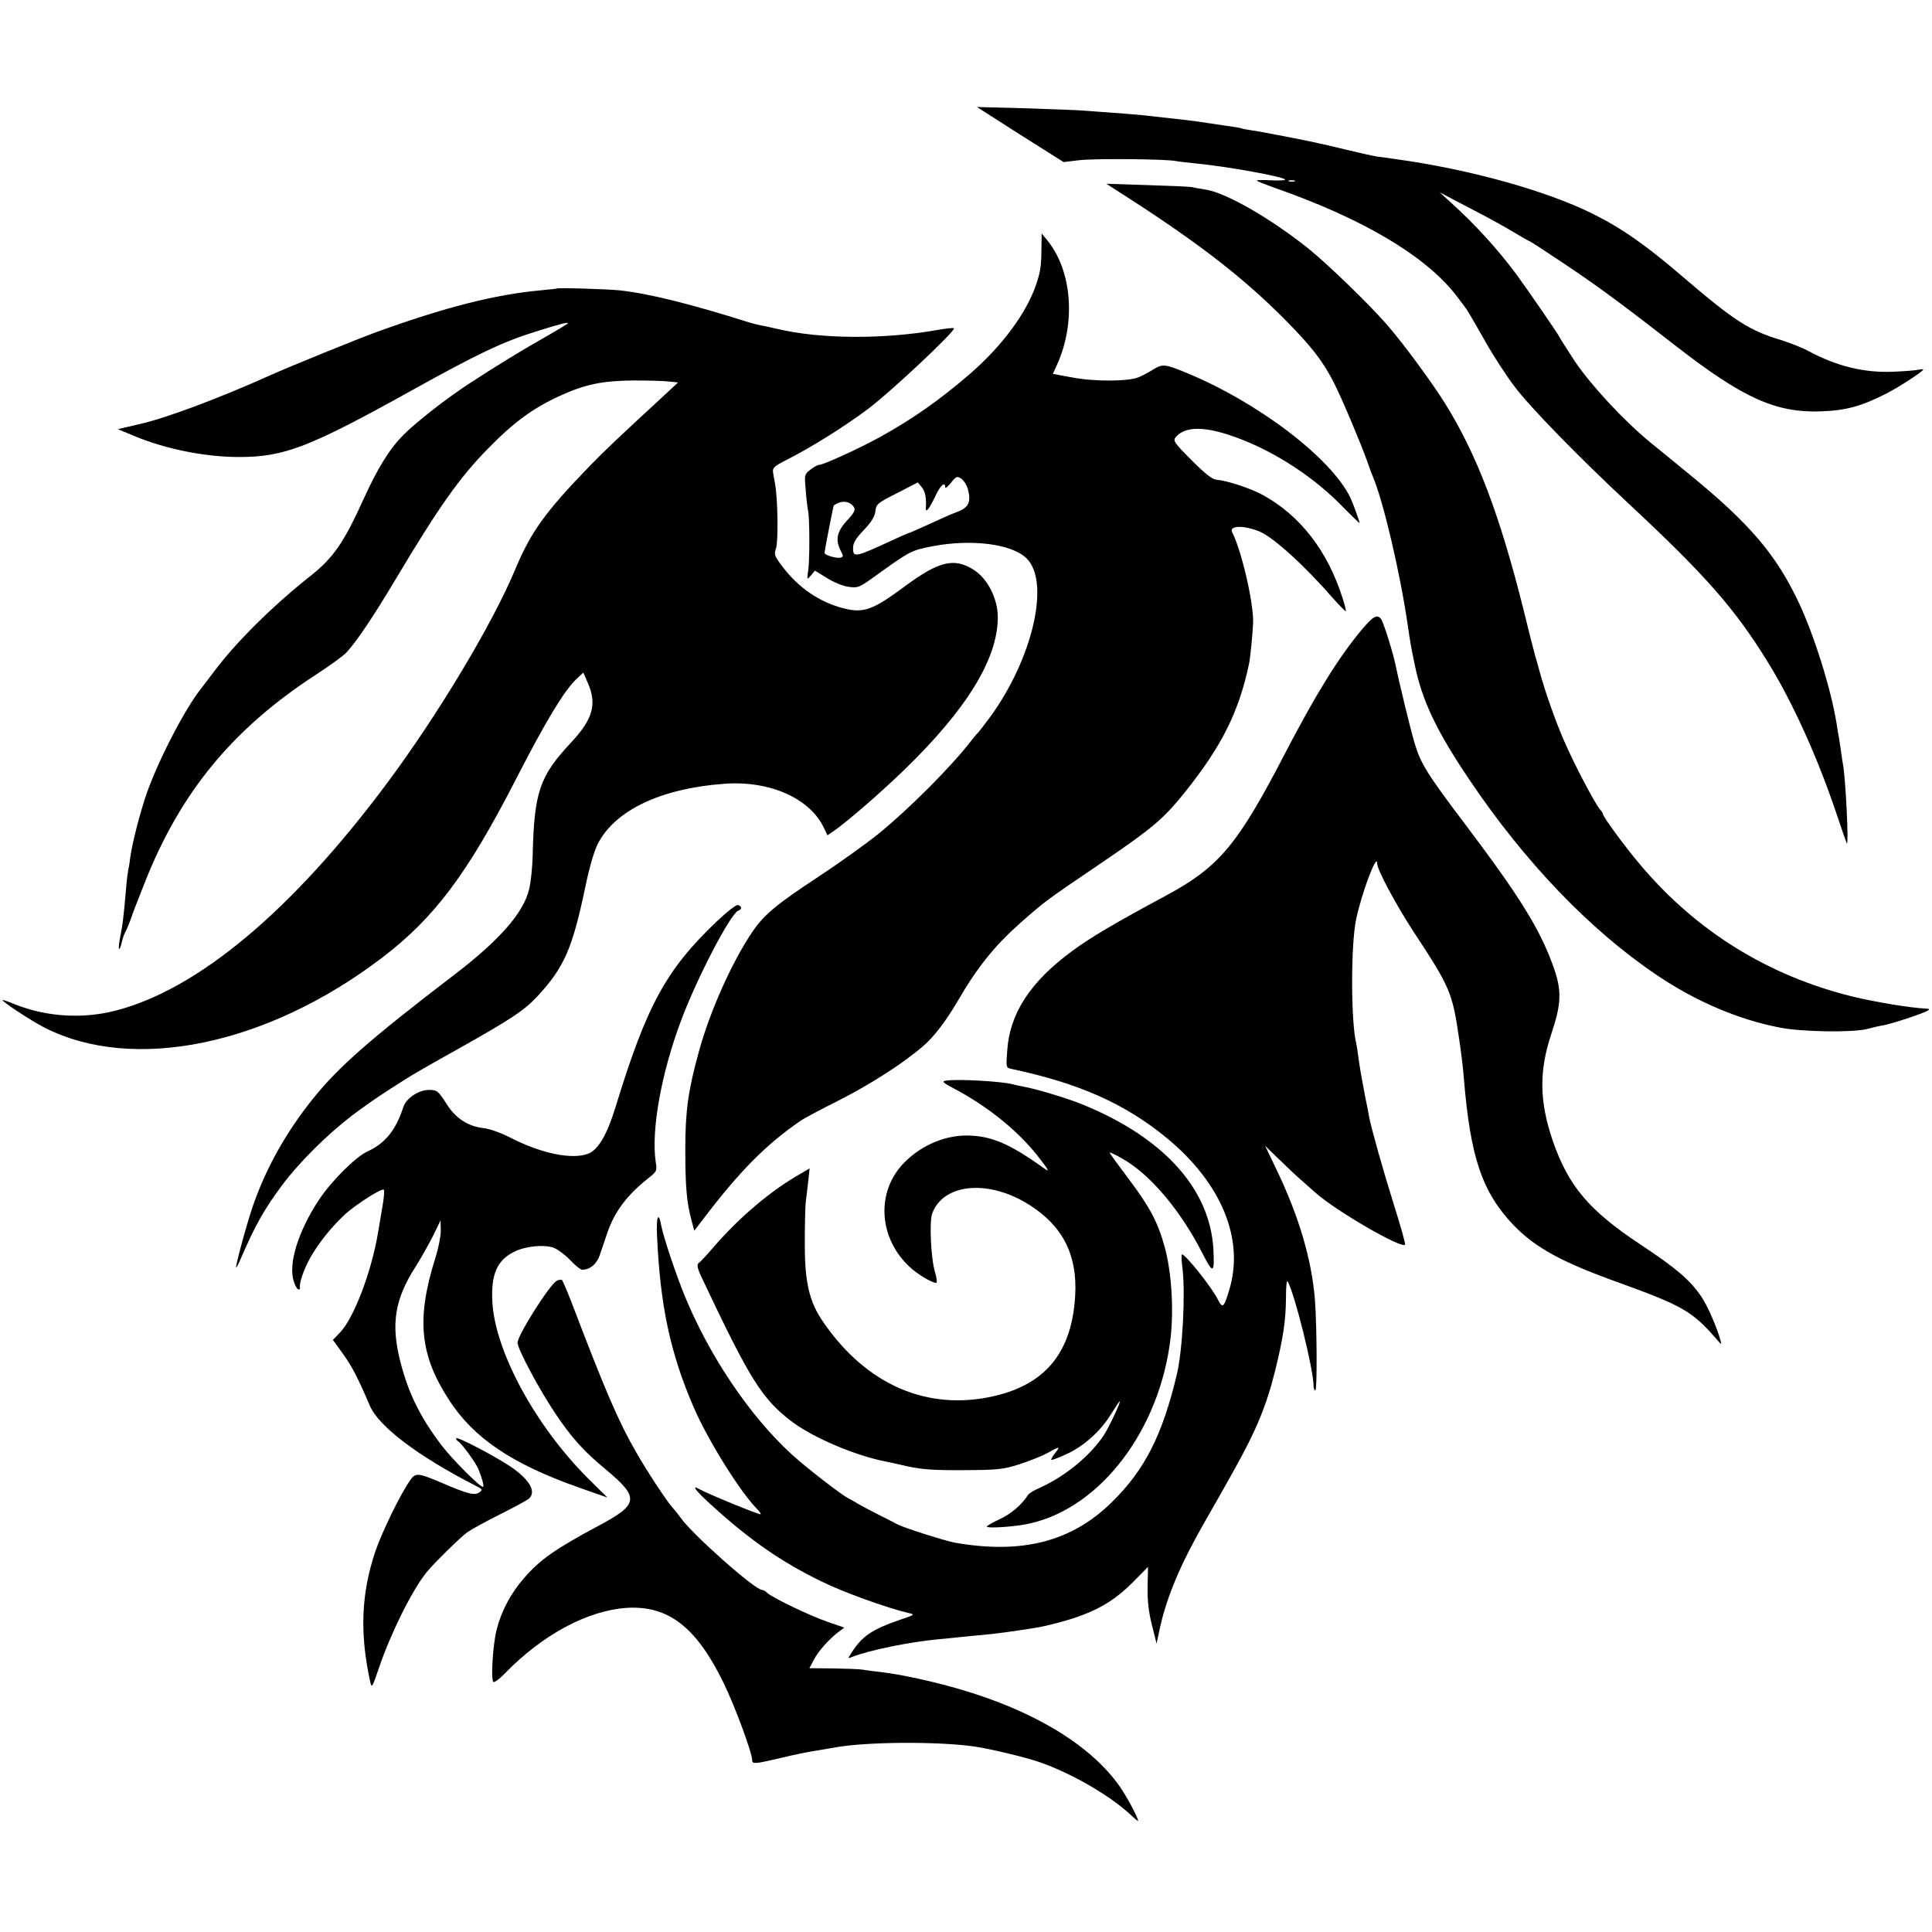 <?xml version="1.0" standalone="no"?>
<!DOCTYPE svg PUBLIC "-//W3C//DTD SVG 20010904//EN"
 "http://www.w3.org/TR/2001/REC-SVG-20010904/DTD/svg10.dtd">
<svg version="1.0" xmlns="http://www.w3.org/2000/svg"
 width="881pt" height="881pt" viewBox="0 0 881 881"
 preserveAspectRatio="xMidYMid meet">
<g transform="translate(0,881) scale(0.1,-0.1)"
fill="#000000" stroke="none">
<path d="M4652 8196 l198 -125 67 8 c67 9 394 6 443 -3 14 -3 54 -7 90 -11
148 -14 410 -62 410 -74 0 -4 -30 -5 -67 -3 -38 2 -65 1 -62 -2 3 -3 38 -17
77 -31 402 -140 687 -308 829 -488 26 -34 53 -69 58 -79 6 -9 41 -70 78 -135
37 -66 97 -158 133 -205 67 -91 299 -328 519 -533 352 -328 487 -481 638 -727
113 -183 226 -434 312 -690 24 -72 45 -132 47 -134 9 -9 -6 299 -18 361 -2 10
-6 37 -9 60 -3 22 -8 51 -10 65 -3 14 -7 41 -10 60 -25 156 -100 396 -170 547
-104 222 -224 364 -505 593 -69 56 -147 121 -175 143 -121 99 -273 264 -344
370 -39 60 -71 110 -71 112 0 5 -148 220 -196 285 -84 113 -185 224 -293 322
l-56 51 139 -73 c76 -39 167 -89 202 -111 36 -21 66 -39 69 -39 3 0 73 -46
157 -102 150 -100 272 -190 513 -378 302 -234 450 -302 655 -296 118 4 188 23
305 83 63 33 165 100 165 108 0 2 -10 2 -22 -1 -13 -3 -63 -7 -113 -9 -134 -6
-260 25 -390 95 -27 15 -84 37 -125 50 -142 42 -213 88 -443 285 -171 147
-281 224 -412 289 -213 107 -572 206 -905 251 -25 4 -61 9 -80 11 -19 3 -82
17 -140 31 -58 14 -112 27 -120 28 -53 13 -282 57 -314 61 -22 3 -43 7 -46 9
-3 2 -42 8 -86 14 -44 7 -89 13 -100 15 -23 4 -118 15 -267 31 -27 2 -87 8
-135 11 -48 3 -103 8 -122 9 -19 2 -138 7 -265 11 l-230 6 197 -126z m1251
-213 c-7 -2 -19 -2 -25 0 -7 3 -2 5 12 5 14 0 19 -2 13 -5z"/>
<path d="M5160 7898 c314 -203 513 -358 696 -542 125 -126 176 -192 227 -292
39 -77 124 -280 152 -359 9 -27 21 -59 26 -70 48 -115 124 -438 159 -680 13
-87 14 -94 31 -175 34 -166 99 -302 249 -525 253 -376 551 -687 856 -892 176
-119 372 -203 561 -239 101 -20 334 -23 398 -6 22 6 56 14 75 17 38 7 175 52
200 66 11 6 9 9 -10 10 -70 3 -231 30 -334 55 -384 95 -711 298 -965 599 -69
81 -171 220 -171 232 0 3 -6 14 -14 22 -23 26 -119 209 -163 311 -40 91 -87
225 -113 320 -7 25 -16 59 -21 75 -5 17 -29 111 -53 210 -108 430 -212 704
-357 936 -59 95 -193 277 -265 359 -79 91 -270 276 -357 346 -170 136 -374
254 -467 269 -25 4 -54 9 -65 12 -11 2 -103 6 -205 9 l-185 6 115 -74z"/>
<path d="M4749 7675 c-1 -81 -4 -102 -24 -162 -45 -132 -155 -280 -301 -407
-140 -121 -263 -207 -413 -290 -93 -51 -257 -126 -276 -126 -7 0 -25 -10 -40
-22 -27 -21 -27 -24 -21 -92 3 -39 8 -82 11 -96 7 -34 8 -226 0 -275 -6 -40
-5 -40 13 -19 l18 22 55 -34 c30 -19 74 -37 99 -40 43 -6 49 -3 125 52 156
112 160 114 257 133 179 34 360 11 428 -54 111 -106 30 -458 -166 -726 -26
-35 -50 -66 -53 -69 -4 -3 -17 -18 -30 -35 -91 -119 -287 -315 -426 -428 -55
-44 -176 -131 -270 -193 -196 -129 -251 -175 -304 -253 -93 -137 -194 -363
-244 -546 -49 -178 -62 -270 -62 -445 0 -171 6 -241 28 -324 l13 -48 37 48
c167 221 291 346 446 452 18 13 96 54 172 92 146 74 298 171 390 251 48 41
104 115 156 204 90 155 167 250 281 352 120 106 118 104 367 273 240 163 289
204 387 326 170 212 249 370 295 594 4 22 14 117 17 175 5 86 -51 331 -95 417
-17 32 52 34 125 4 64 -27 207 -157 337 -307 29 -32 54 -58 56 -56 2 2 -5 30
-16 63 -68 213 -193 374 -363 467 -52 29 -164 66 -209 69 -21 2 -50 24 -116
90 -78 78 -85 89 -72 104 39 47 118 51 239 12 178 -57 369 -175 508 -314 50
-51 92 -91 92 -90 0 8 -31 93 -42 116 -88 182 -421 435 -748 570 -97 40 -108
41 -150 16 -19 -12 -48 -28 -65 -35 -44 -21 -204 -22 -307 -2 l-87 16 20 44
c86 192 67 428 -46 566 l-25 30 -1 -70z m-335 -1097 c15 -58 3 -83 -51 -103
-27 -10 -85 -36 -130 -57 -46 -21 -85 -38 -87 -38 -3 0 -37 -15 -78 -34 -169
-78 -178 -80 -178 -35 0 23 12 43 49 82 36 38 50 62 53 86 3 32 9 37 98 82
l95 49 18 -21 c16 -20 22 -50 19 -92 -3 -31 15 -9 42 48 23 51 46 72 46 43 0
-7 12 2 26 20 24 30 28 32 48 19 11 -8 25 -30 30 -49z m-520 -81 c8 -12 1 -26
-32 -61 -46 -50 -54 -88 -28 -138 13 -24 12 -27 -2 -31 -19 -4 -72 12 -72 21
0 12 40 215 42 217 34 25 73 22 92 -8z"/>
<path d="M2537 7494 c-1 -1 -33 -4 -72 -8 -209 -19 -438 -78 -745 -189 -91
-33 -400 -159 -485 -197 -233 -105 -478 -197 -599 -224 l-99 -23 75 -31 c143
-60 324 -96 478 -96 207 0 320 44 790 305 293 163 412 220 560 266 107 34 150
45 150 39 0 -2 -46 -30 -102 -62 -100 -56 -234 -138 -348 -213 -98 -63 -244
-177 -300 -234 -65 -65 -118 -152 -184 -297 -87 -192 -136 -263 -235 -342
-178 -141 -345 -306 -447 -443 -25 -33 -51 -67 -57 -75 -72 -89 -194 -325
-247 -475 -31 -89 -66 -225 -76 -294 -2 -20 -6 -45 -9 -56 -2 -11 -7 -49 -10
-85 -12 -141 -16 -167 -26 -218 -6 -30 -9 -56 -6 -59 3 -2 8 11 12 29 4 18 11
38 14 43 4 6 16 33 26 60 9 28 38 102 63 165 163 415 401 705 782 953 63 41
127 87 141 103 46 50 122 163 224 334 197 330 291 463 421 595 116 119 205
184 325 239 118 54 197 70 339 71 69 0 142 -2 163 -5 l39 -4 -44 -41 c-231
-213 -292 -271 -359 -340 -203 -210 -267 -299 -339 -470 -103 -248 -352 -663
-584 -975 -434 -583 -864 -943 -1241 -1039 -149 -38 -311 -28 -454 28 -28 12
-55 21 -58 21 -15 0 127 -94 190 -126 405 -206 1013 -81 1537 317 241 183 391
383 616 822 134 261 217 398 273 451 l31 29 20 -46 c43 -97 24 -166 -75 -272
-145 -155 -169 -226 -176 -515 -1 -52 -8 -121 -16 -154 -25 -108 -135 -234
-348 -396 -379 -290 -520 -414 -637 -559 -121 -151 -212 -311 -273 -485 -29
-83 -84 -286 -78 -286 2 0 12 19 22 43 65 150 104 220 187 332 76 102 202 228
319 318 48 36 110 80 160 112 33 21 71 46 86 55 14 10 118 70 233 134 246 138
306 178 366 242 123 133 160 218 219 499 17 84 40 163 56 195 78 155 289 255
579 276 206 15 389 -66 453 -201 l16 -34 31 21 c59 41 212 173 320 278 284
275 426 506 426 695 0 86 -47 178 -112 218 -88 55 -158 37 -311 -76 -148 -110
-190 -125 -284 -100 -107 28 -202 93 -274 188 -38 50 -40 57 -30 86 10 30 8
217 -4 289 -4 19 -8 45 -10 57 -3 19 7 28 58 54 112 56 267 153 375 234 103
77 402 358 392 368 -3 3 -40 -1 -83 -9 -242 -42 -528 -40 -722 6 -27 6 -61 14
-75 16 -14 3 -38 9 -55 14 -269 85 -459 132 -590 146 -61 6 -282 13 -288 8z"/>
<path d="M6205 5933 c-105 -127 -207 -293 -345 -558 -217 -419 -301 -519 -545
-650 -225 -121 -343 -190 -425 -251 -191 -140 -286 -285 -297 -455 -6 -76 -5
-78 18 -83 311 -66 519 -159 709 -315 250 -206 355 -461 286 -691 -25 -85 -31
-89 -54 -43 -28 55 -146 203 -162 203 -3 0 -3 -28 2 -62 14 -115 1 -371 -25
-483 -66 -279 -147 -438 -297 -585 -183 -180 -409 -238 -714 -185 -45 8 -233
68 -262 83 -10 6 -47 24 -82 42 -34 17 -77 40 -95 50 -17 11 -39 23 -47 27
-29 13 -196 142 -263 204 -187 172 -369 441 -481 711 -41 98 -102 280 -111
331 -12 65 -23 39 -19 -45 14 -322 61 -541 168 -787 66 -152 213 -387 290
-464 10 -10 17 -20 14 -22 -4 -4 -246 95 -280 115 -38 22 -15 -9 56 -73 174
-159 320 -260 501 -348 103 -51 302 -122 400 -145 28 -6 26 -8 -40 -30 -128
-44 -174 -75 -221 -149 -19 -29 -19 -29 1 -21 78 31 264 69 395 81 36 3 81 8
100 10 19 2 67 7 105 10 62 6 129 15 230 31 55 8 160 36 215 57 95 35 163 79
235 151 l70 71 -2 -91 c-1 -64 5 -116 20 -175 l21 -84 16 75 c31 139 93 286
195 465 85 149 87 152 147 260 96 172 143 285 182 442 38 154 49 231 50 331 0
56 3 87 8 78 33 -59 118 -403 118 -476 0 -11 3 -20 8 -20 9 0 7 300 -2 415
-15 182 -73 378 -172 585 l-55 115 63 -61 c35 -34 79 -76 98 -92 19 -17 51
-45 70 -62 94 -83 389 -254 407 -236 3 3 -20 85 -51 183 -51 163 -101 342
-112 396 -2 12 -10 56 -19 97 -18 95 -23 124 -31 180 -3 25 -7 52 -9 60 -25
95 -26 450 -1 568 26 123 96 308 96 254 0 -28 85 -187 168 -314 165 -251 175
-273 206 -488 8 -52 18 -131 21 -175 30 -364 83 -520 227 -672 100 -103 218
-168 483 -263 285 -103 333 -130 441 -255 25 -29 26 -29 19 -5 -17 60 -60 159
-88 199 -52 76 -115 129 -278 237 -234 155 -328 267 -399 474 -61 179 -62 317
-6 485 47 140 49 200 7 314 -62 169 -151 312 -398 640 -175 231 -205 280 -232
371 -18 58 -76 300 -87 356 -9 49 -56 199 -66 211 -19 24 -37 13 -93 -54z"/>
<path d="M3267 4607 c-231 -221 -318 -381 -461 -848 -38 -124 -79 -193 -124
-210 -74 -28 -214 1 -354 73 -45 23 -96 41 -125 44 -68 8 -124 44 -164 106
-40 63 -45 68 -83 68 -47 0 -104 -38 -117 -79 -34 -105 -84 -166 -164 -202
-52 -23 -164 -135 -219 -218 -96 -144 -143 -295 -116 -375 6 -20 16 -36 21
-36 5 0 8 3 7 8 -5 19 17 83 47 137 39 69 98 142 161 200 51 45 163 117 174
110 4 -2 1 -39 -7 -82 -7 -43 -16 -94 -19 -113 -30 -180 -111 -393 -175 -458
l-31 -32 47 -65 c42 -59 68 -110 121 -234 40 -95 218 -230 483 -366 32 -16 33
-19 17 -30 -21 -16 -55 -7 -171 43 -108 46 -120 47 -143 14 -44 -60 -132 -242
-161 -328 -64 -192 -71 -373 -23 -592 7 -32 9 -29 41 65 53 156 151 353 216
433 36 44 149 155 186 183 20 14 88 51 150 82 62 31 121 63 131 71 32 30 8 78
-65 133 -61 46 -267 155 -267 142 0 -5 4 -11 8 -13 14 -5 83 -100 94 -128 18
-46 27 -80 20 -80 -15 0 -142 128 -189 190 -97 128 -151 237 -188 383 -43 171
-25 283 71 432 24 39 60 102 79 140 l34 70 1 -47 c0 -26 -11 -82 -25 -125 -87
-277 -71 -441 62 -646 113 -175 288 -293 595 -401 l128 -45 -88 87 c-241 240
-427 584 -437 809 -6 122 22 186 98 224 50 26 133 35 180 20 19 -7 53 -32 76
-56 23 -25 48 -45 56 -45 35 0 65 25 79 64 8 23 24 70 36 106 34 97 90 171
186 247 39 31 41 34 34 75 -21 144 25 403 116 645 72 193 225 486 260 500 18
7 18 19 0 26 -8 3 -48 -28 -99 -76z"/>
<path d="M4312 3882 c-18 -3 -12 -9 35 -34 152 -80 287 -188 380 -303 55 -70
63 -84 33 -62 -156 112 -240 148 -350 149 -109 1 -224 -52 -300 -138 -116
-133 -99 -335 39 -462 35 -33 101 -72 120 -72 5 0 3 21 -5 48 -19 60 -27 233
-13 269 52 138 259 156 444 38 151 -96 218 -227 208 -411 -14 -257 -132 -405
-369 -460 -304 -70 -582 50 -779 336 -66 95 -86 184 -85 370 0 80 2 159 4 175
2 17 7 58 11 93 l7 64 -41 -24 c-133 -75 -274 -194 -393 -330 -34 -40 -66 -74
-70 -76 -12 -6 -9 -23 11 -66 223 -472 276 -556 415 -661 97 -72 285 -152 422
-179 11 -2 57 -12 104 -23 65 -14 125 -18 255 -17 155 1 178 3 254 27 46 15
104 38 129 52 56 31 58 31 33 -2 -12 -14 -19 -28 -17 -30 2 -2 32 9 67 25 80
36 158 106 205 183 20 32 38 59 40 59 7 0 -48 -116 -72 -154 -63 -95 -179
-190 -294 -241 -25 -11 -49 -25 -53 -33 -27 -43 -75 -84 -127 -109 -33 -15
-60 -31 -60 -34 0 -10 135 -1 201 15 322 75 589 430 637 846 15 132 4 304 -28
417 -30 109 -67 179 -161 304 -49 65 -89 120 -89 123 0 3 26 -9 57 -27 127
-71 266 -236 365 -430 50 -99 57 -96 51 18 -16 273 -225 506 -593 657 -67 28
-219 74 -274 83 -17 3 -38 8 -46 10 -48 14 -256 26 -308 17z"/>
<path d="M2538 2969 c-33 -19 -178 -248 -178 -282 0 -28 101 -217 172 -322 75
-112 130 -173 233 -258 153 -128 148 -157 -40 -257 -191 -102 -263 -152 -336
-237 -59 -67 -103 -150 -124 -233 -17 -66 -27 -220 -16 -239 4 -6 28 12 56 41
171 175 375 284 552 296 191 12 319 -88 443 -343 52 -107 130 -318 130 -352 0
-18 13 -17 132 11 56 14 123 27 148 31 25 4 67 11 94 16 146 27 477 29 646 4
79 -13 230 -49 295 -72 146 -52 313 -149 408 -236 20 -19 37 -33 37 -31 0 15
-50 109 -85 159 -132 188 -394 346 -735 444 -116 34 -265 66 -350 76 -30 3
-68 8 -84 11 -16 3 -78 5 -137 6 l-108 1 19 36 c19 39 69 95 112 128 l28 21
-78 27 c-83 29 -247 108 -273 131 -8 8 -19 14 -24 14 -33 0 -319 254 -372 330
-10 14 -26 34 -36 45 -25 27 -116 165 -165 251 -81 140 -141 279 -296 686 -21
54 -41 100 -44 102 -4 2 -15 0 -24 -5z"/>
</g>
</svg>
